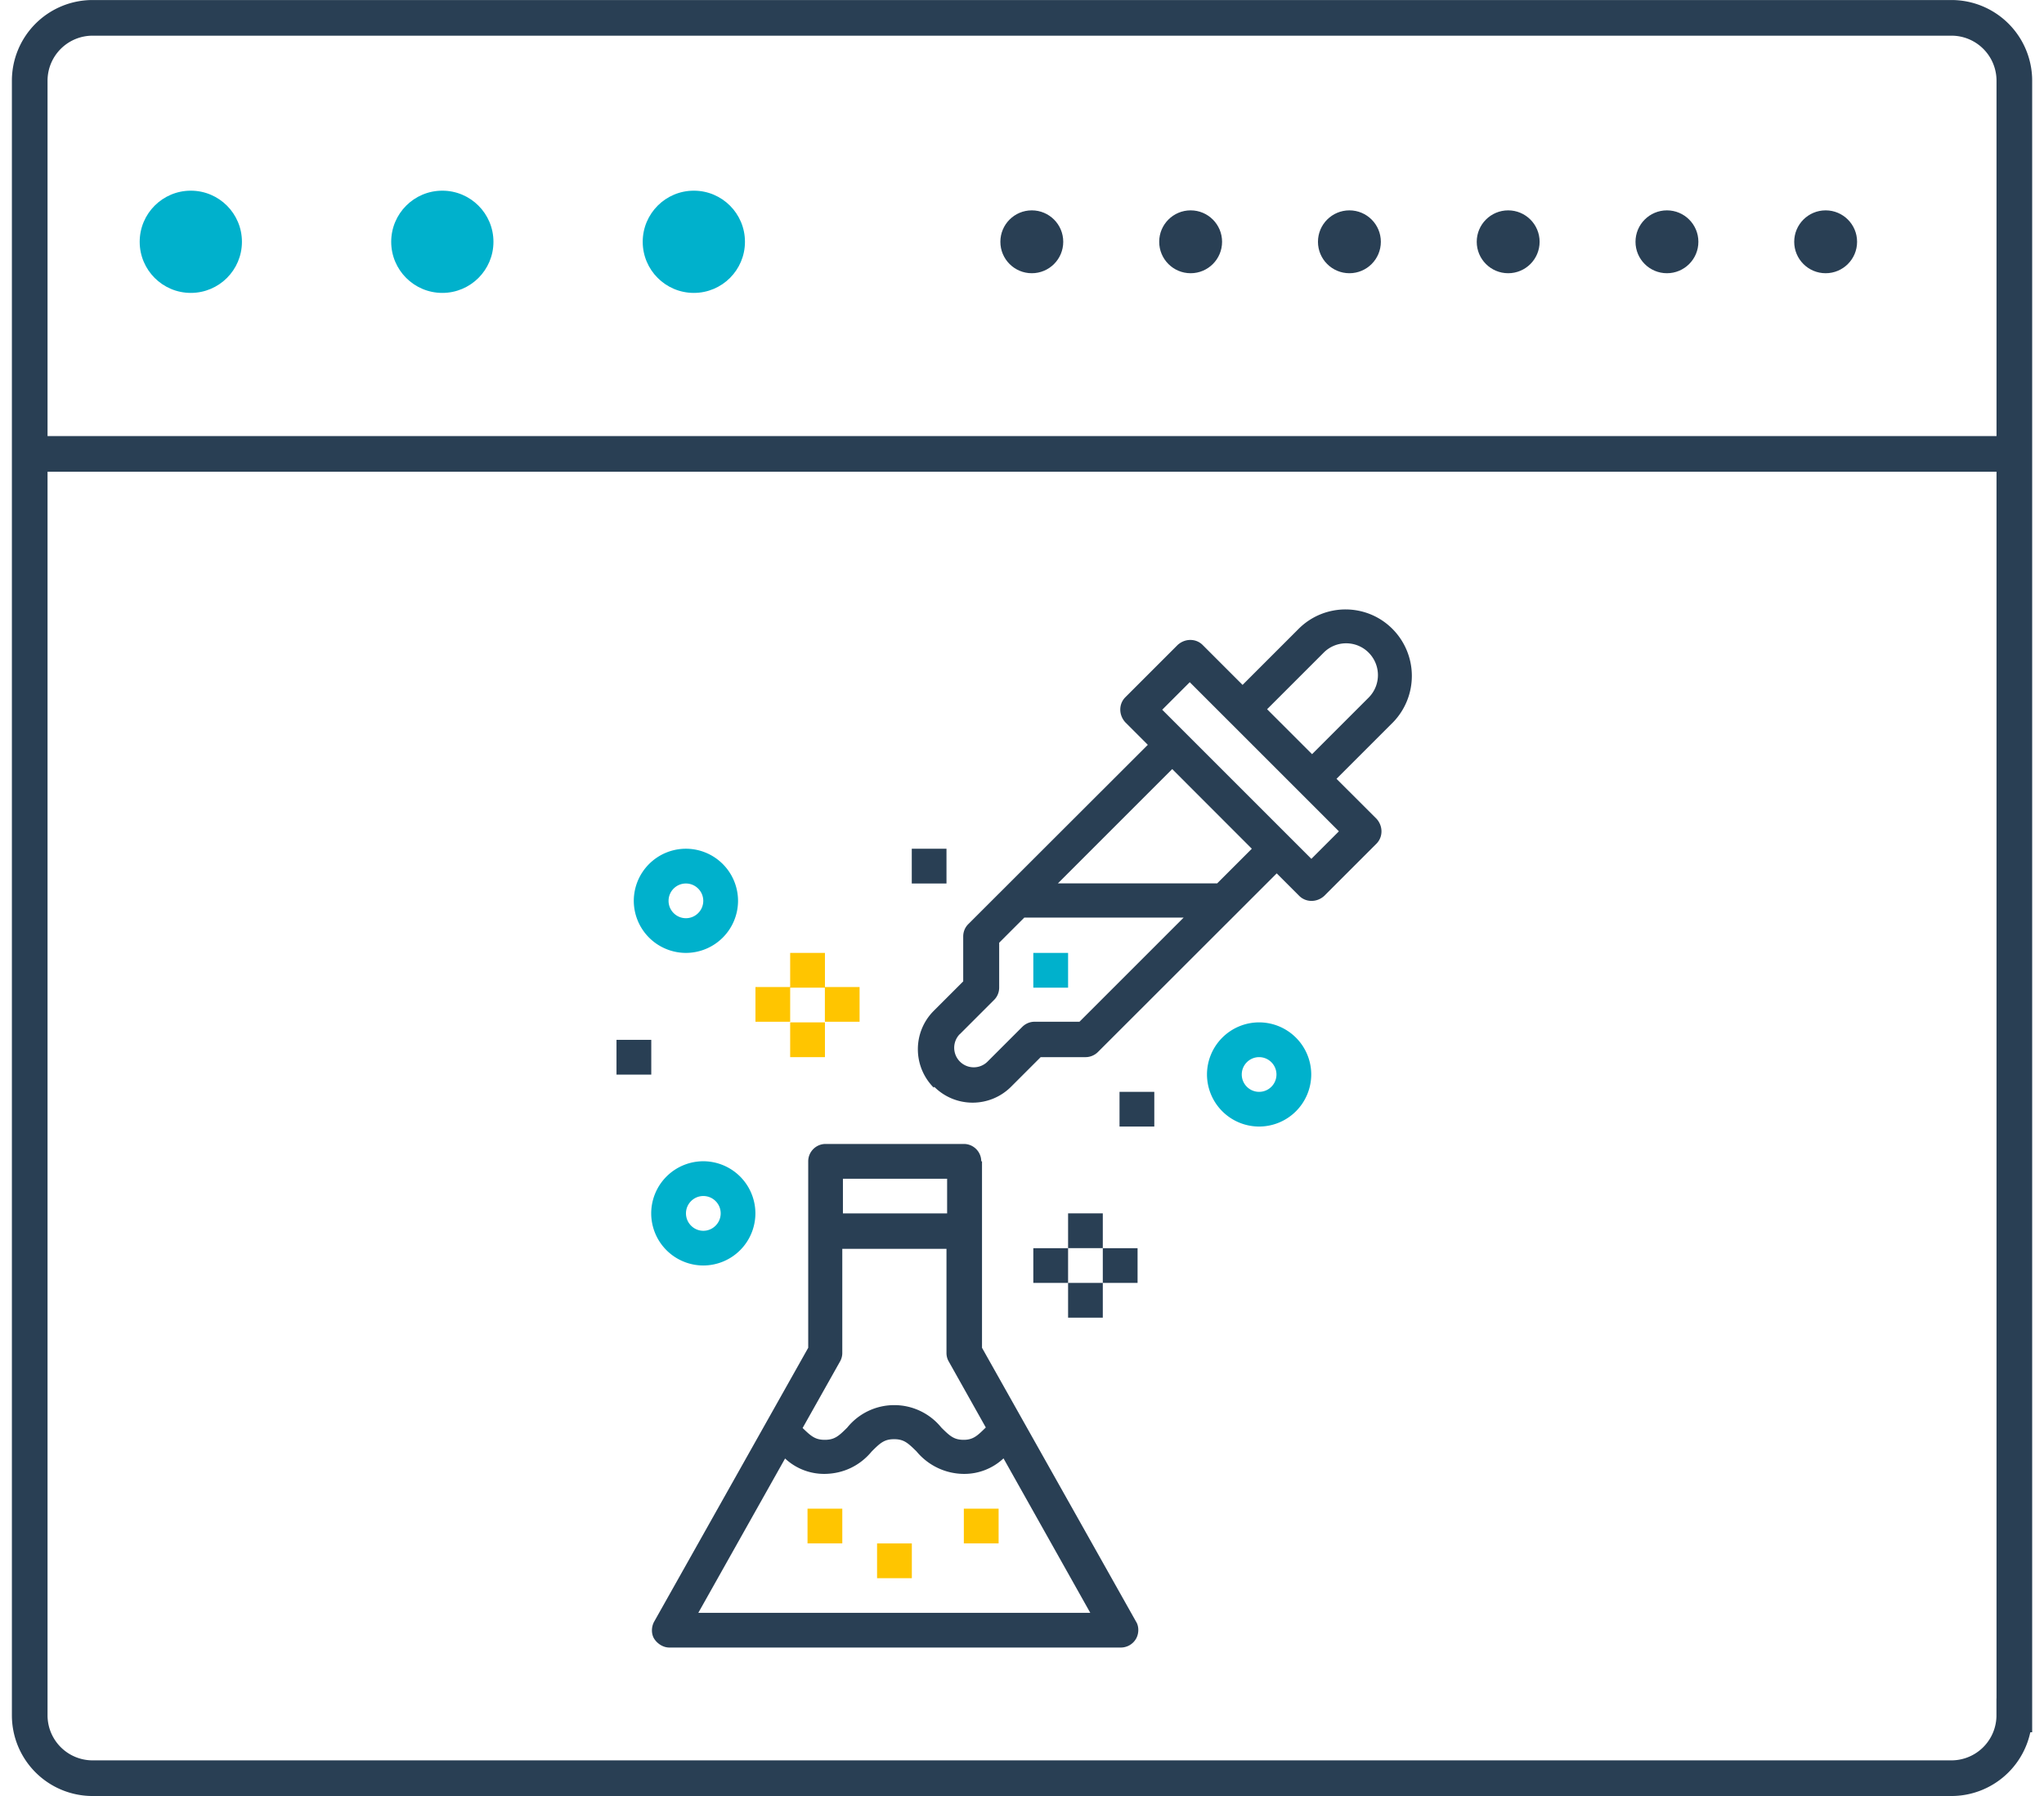 <svg xmlns="http://www.w3.org/2000/svg" width="33" height="29" viewBox="0 0 32.13 28.567"><g fill="none" stroke="#293f54" stroke-width=".567" stroke-miterlimit="10"><path d="M31.846 27.284a1 1 0 0 1-1 1H1.284a1 1 0 0 1-1-1v-26a1 1 0 0 1 1-1h29.563a1 1 0 0 1 1 1v26z"/><path d="M.096 7.22h31.688"/></g><g fill="#00b1cc"><circle cx="2.846" cy="3.846" r=".813"/><circle cx="6.846" cy="3.846" r=".813"/><circle cx="10.846" cy="3.846" r=".813"/></g><g fill="#293f54"><circle cx="16.221" cy="3.846" r=".5"/><circle cx="18.747" cy="3.846" r=".5"/><circle cx="21.272" cy="3.846" r=".5"/><circle cx="23.797" cy="3.846" r=".5"/><circle cx="26.322" cy="3.846" r=".5"/><circle cx="28.846" cy="3.846" r=".5"/><path d="M14.67 17.287c.337.336.882.336 1.22 0l.472-.472h.714c.073 0 .144-.03.195-.08l2.845-2.843.357.357c.108.108.283.108.4 0l.828-.828c.108-.108.108-.283 0-.4l-.634-.633.9-.9a1.06 1.06 0 0 0-.01-1.484c-.408-.41-1.07-.414-1.484-.01l-.9.9-.634-.634c-.107-.108-.283-.108-.4 0l-.83.83c-.108.107-.108.283 0 .4l.357.357L15.21 14.7c-.052.052-.08.122-.08.196v.714l-.47.47c-.335.337-.335.882.001 1.22zm6.193-6.906c.197-.198.518-.198.715 0s.197.517 0 .715l-.9.9-.715-.715.9-.9zm-2.13.47l2.372 2.372-.438.438-2.372-2.372.438-.438zm.437 3.2h-2.534l1.818-1.818L19.72 13.5l-.55.55zm-4.1 2.405l.552-.552c.052-.052.08-.122.08-.195v-.714l.4-.4h2.534l-1.657 1.657h-.715c-.073 0-.143.03-.195.082l-.552.552a.31.31 0 0 1-.439-.44zm.347 2.016c0-.152-.124-.276-.276-.276h-2.2c-.152 0-.276.124-.276.276v2.966l-2.45 4.356c-.048.086-.047.2.002.275s.14.137.238.137h7.182a.28.28 0 0 0 .24-.137c.05-.085.05-.2.002-.275l-2.45-4.356v-2.966zm-2.2.277h1.657v.552h-1.657v-.552zm-2.3 6.905l1.38-2.455a.91.91 0 0 0 .632.245c.3-.004.562-.134.746-.357.135-.135.2-.195.356-.195s.22.06.357.195c.185.223.458.354.748.357a.91.91 0 0 0 .635-.247l1.38 2.457h-6.236zm4.576-2.952c-.133.13-.2.2-.355.2s-.22-.06-.356-.195c-.183-.226-.458-.357-.748-.357a.96.96 0 0 0-.748.357c-.135.135-.202.195-.357.195s-.22-.06-.353-.188l.595-1.058c.023-.04.036-.088.036-.135v-1.657h1.657v1.657c0 .047.012.094.036.135l.593 1.056z"/></g><path d="M12.654 23.997h.553v.552h-.553v-.552zm1.106.553h.553v.553h-.553v-.553zm1.38-.553h.553v.552h-.553v-.552zm-2.762-8.84h.553v.553h-.553v-.553zm0 1.105h.553v.553h-.553v-.553zm-.552-.562h.552v.552h-.552V15.7zm1.104 0h.552v.552h-.552V15.7z" fill="#ffc500"/><path d="M16.798 19.3h.552v.553h-.552V19.3zm0 1.106h.552v.553h-.552v-.553zm-.553-.552h.553v.552h-.553v-.552zm1.105 0h.553v.552h-.553v-.552z" fill="#293f54"/><path d="M10.72 15.157a.83.83 0 0 0 .829-.828.83.83 0 0 0-.829-.829.83.83 0 0 0-.829.829.83.83 0 0 0 .829.828zm0-1.104c.152 0 .276.124.276.276s-.124.276-.276.276-.276-.124-.276-.276.123-.276.276-.276zm-.552 5.247a.83.83 0 0 0 .828.829.83.83 0 0 0 .829-.829.83.83 0 0 0-.829-.829.83.83 0 0 0-.828.829zm1.105 0c0 .152-.124.277-.276.277s-.276-.125-.276-.277.124-.276.276-.276.276.123.276.276zm8.563-3.038a.83.83 0 0 0-.829.829.83.83 0 0 0 .829.828.83.83 0 0 0 .829-.828.83.83 0 0 0-.829-.829zm0 1.105c-.152 0-.276-.124-.276-.276s.124-.276.276-.276.276.124.276.276-.123.276-.276.276z" fill="#00b1cc"/><path d="M14.312 13.5h.552v.553h-.552V13.5zm-4.696 3.04h.553v.553h-.553v-.553zm8 .827h.553v.552h-.553v-.552z" fill="#293f54"/><path fill="#00b1cc" d="M16.245 15.157h.553v.553h-.553v-.553z"/></svg>